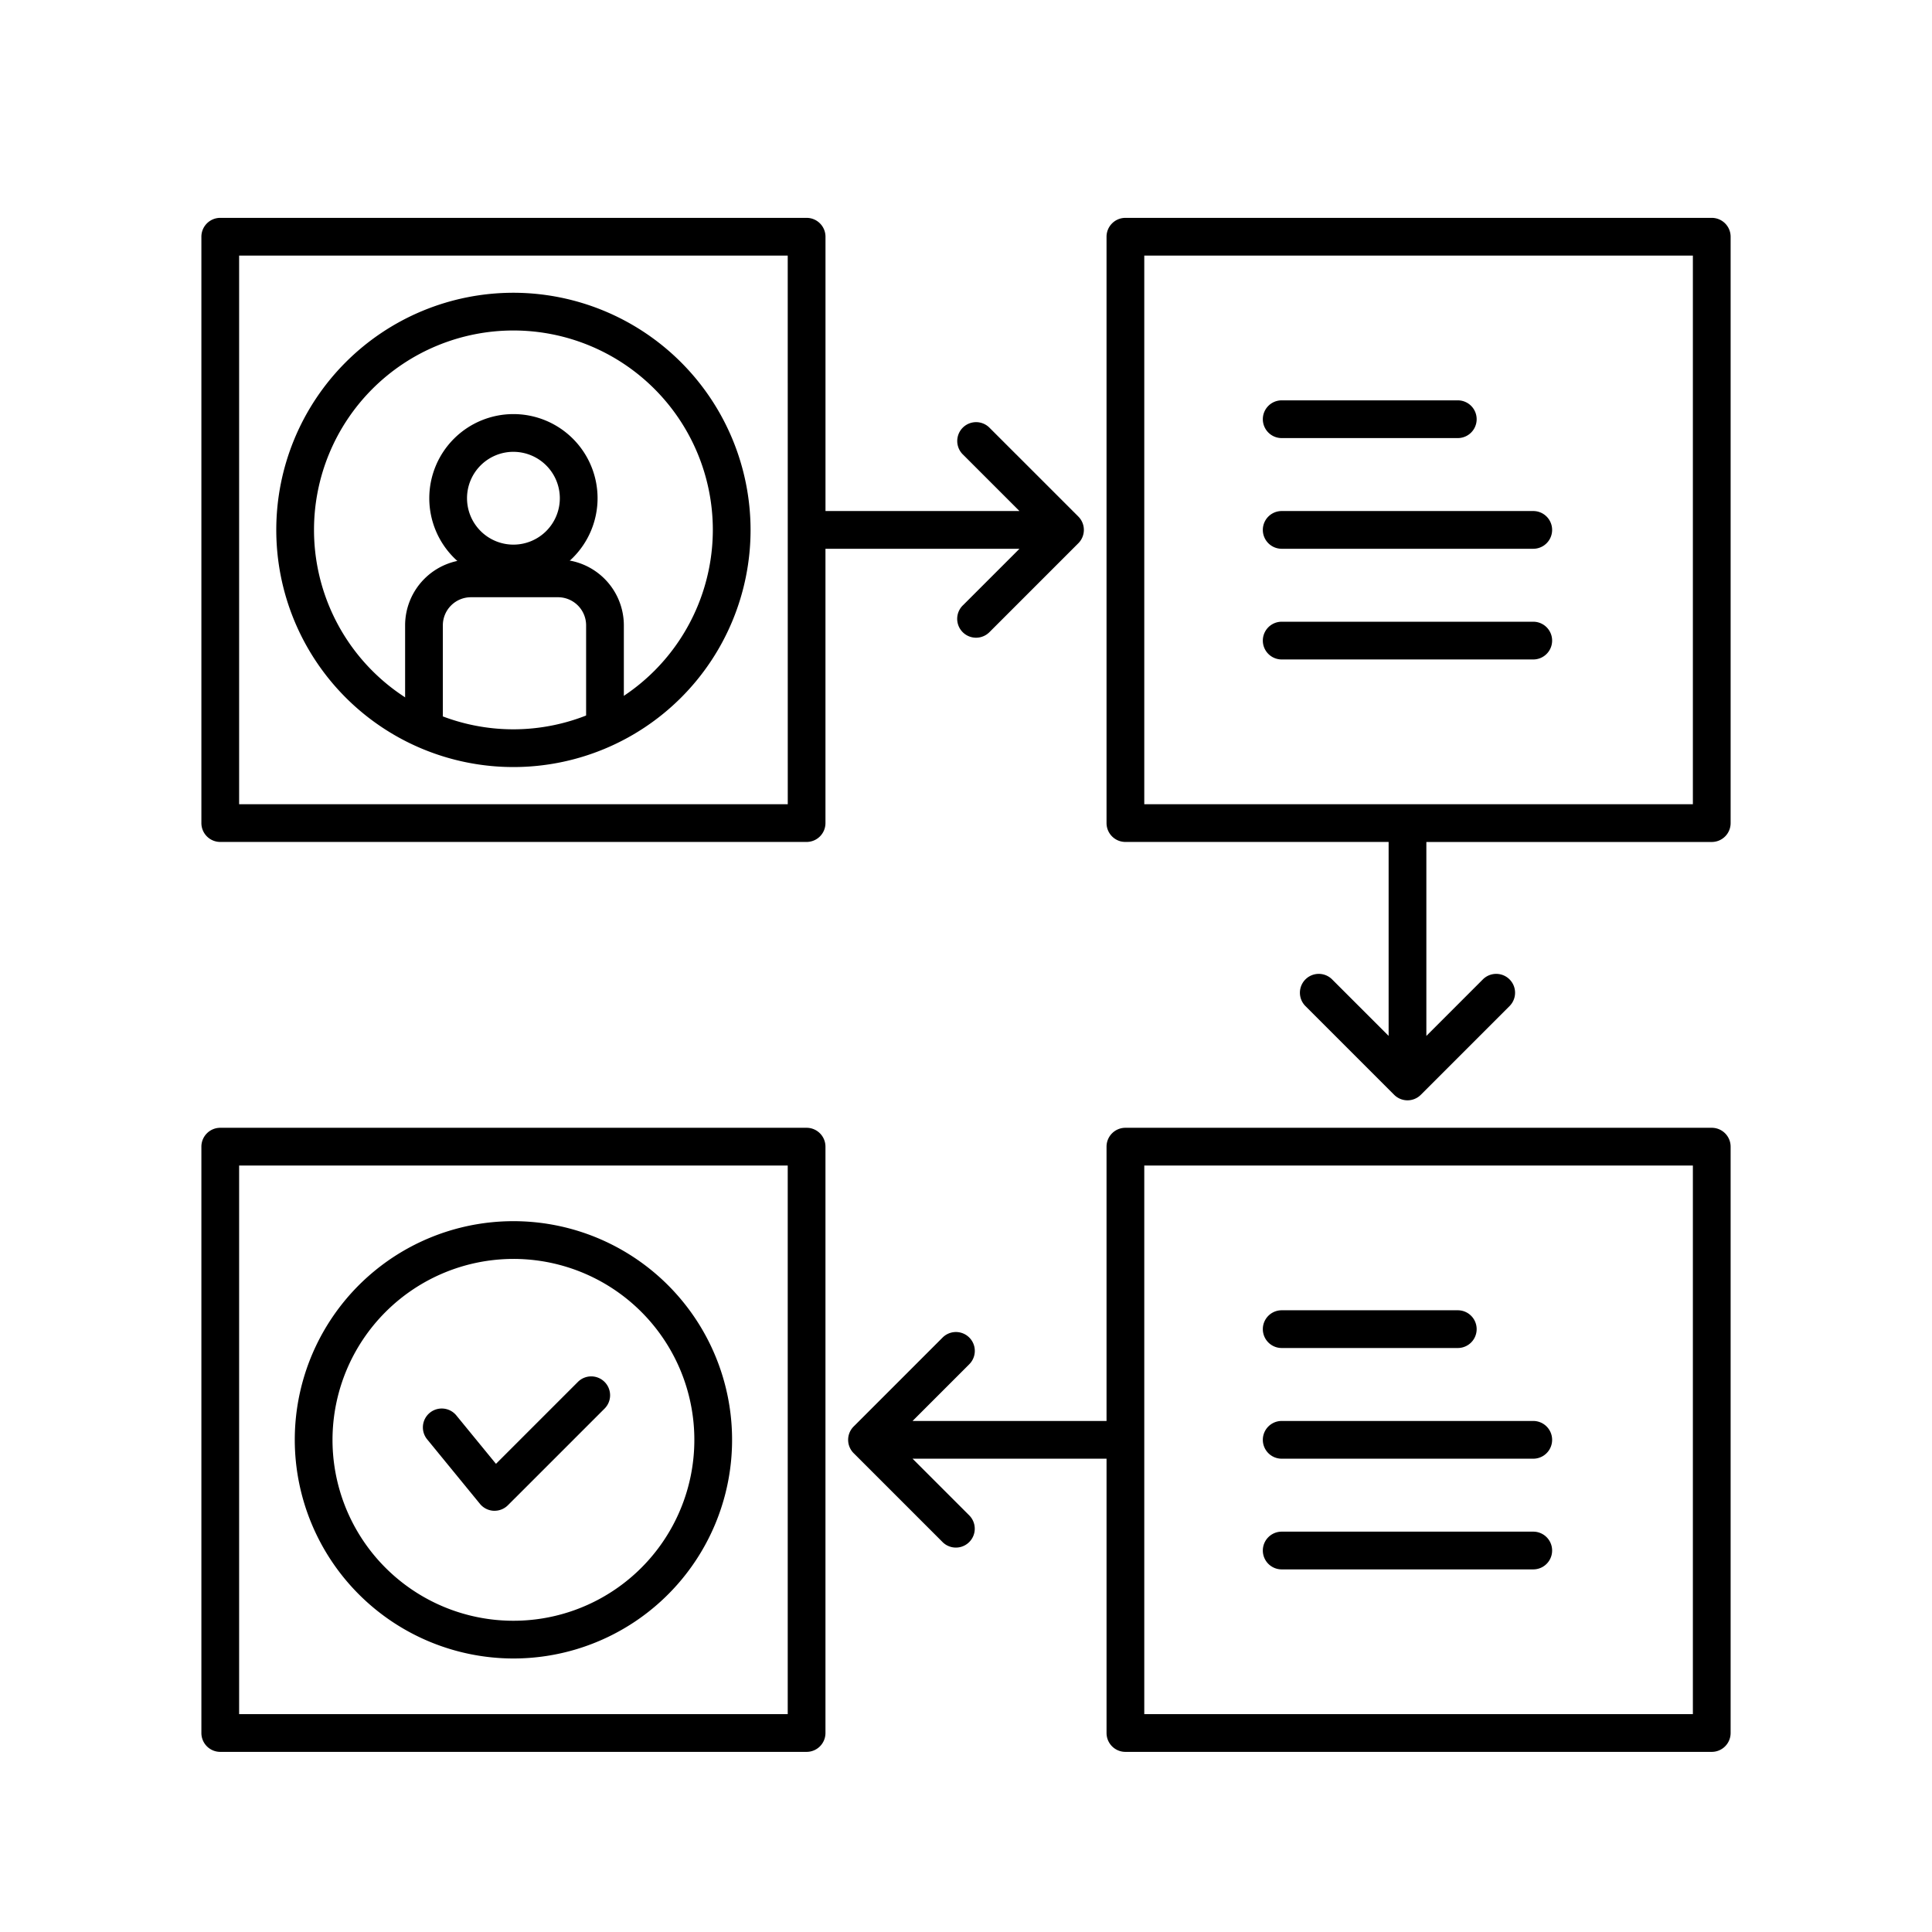<?xml version="1.0"?>
<svg xmlns="http://www.w3.org/2000/svg" height="512px" viewBox="0 0 256 256" width="512px"><g><path d="m80.163 97.172a2.5 2.5 0 0 1 -2.5-2.5v-11.813a3.727 3.727 0 0 0 -3.723-3.722h-11.54a3.726 3.726 0 0 0 -3.721 3.722v11.813a2.5 2.5 0 0 1 -5 0v-11.813a8.731 8.731 0 0 1 8.721-8.722h11.54a8.732 8.732 0 0 1 8.723 8.722v11.813a2.5 2.5 0 0 1 -2.5 2.5z" fill="#65c1d6" data-original="#65C1D6" class="active-path" style="fill:#000000" data-old_color="#65c1d6"/><path d="m68.031 77.168a11.149 11.149 0 1 1 11.15-11.149 11.161 11.161 0 0 1 -11.15 11.149zm0-17.3a6.149 6.149 0 1 0 6.15 6.149 6.155 6.155 0 0 0 -6.15-6.147z" fill="#65c1d6" data-original="#65C1D6" class="active-path" style="fill:#000000" data-old_color="#65c1d6"/><path d="m68.031 38.792a31.423 31.423 0 1 0 31.423 31.423 31.459 31.459 0 0 0 -31.423-31.423zm0 57.846a26.423 26.423 0 1 1 26.423-26.423 26.453 26.453 0 0 1 -26.423 26.423z" fill="#846f75" data-original="#846F75" class="" data-old_color="#846f75" style="fill:#000000"/><path d="m226.815 28.868h-77.693a2.5 2.5 0 0 0 -2.5 2.5v77.694a2.5 2.5 0 0 0 2.5 2.5h34.878v25.7l-7.518-7.517a2.5 2.5 0 0 0 -3.535 3.535l11.785 11.785a2.5 2.5 0 0 0 3.536 0l11.785-11.785a2.5 2.5 0 0 0 -3.535-3.535l-7.518 7.521v-25.7h37.817a2.5 2.5 0 0 0 2.5-2.5v-77.698a2.5 2.5 0 0 0 -2.502-2.5zm-2.5 77.694h-72.693v-72.694h72.693z" fill="#846f75" data-original="#846F75" class="" data-old_color="#846f75" style="fill:#000000"/><path d="m106.878 149.438h-77.693a2.5 2.5 0 0 0 -2.5 2.5v77.694a2.5 2.5 0 0 0 2.5 2.5h77.693a2.5 2.5 0 0 0 2.5-2.5v-77.694a2.5 2.5 0 0 0 -2.5-2.5zm-2.5 77.694h-72.693v-72.694h72.693z" fill="#846f75" data-original="#846F75" class="" data-old_color="#846f75" style="fill:#000000"/><path d="m226.815 149.438h-77.693a2.5 2.5 0 0 0 -2.5 2.5v36.347h-25.705l7.518-7.517a2.5 2.5 0 0 0 -3.536-3.536l-11.785 11.786a2.5 2.5 0 0 0 0 3.535l11.786 11.785a2.5 2.5 0 0 0 3.536-3.535l-7.518-7.518h25.705v36.347a2.5 2.5 0 0 0 2.5 2.5h77.693a2.5 2.5 0 0 0 2.5-2.5v-77.694a2.5 2.5 0 0 0 -2.501-2.5zm-2.5 77.694h-72.693v-72.694h72.693z" fill="#846f75" data-original="#846F75" class="" data-old_color="#846f75" style="fill:#000000"/><path d="m135.083 72.715-7.518 7.517a2.5 2.5 0 0 0 3.536 3.536l11.785-11.786a2.5 2.5 0 0 0 0-3.535l-11.786-11.785a2.5 2.5 0 0 0 -3.536 3.535l7.518 7.518h-25.7v-36.347a2.5 2.5 0 0 0 -2.5-2.5h-77.697a2.5 2.5 0 0 0 -2.5 2.5v77.694a2.5 2.5 0 0 0 2.5 2.5h77.693a2.5 2.5 0 0 0 2.5-2.5v-36.347zm-30.7 33.847h-72.698v-72.694h72.693z" fill="#846f75" data-original="#846F75" class="" data-old_color="#846f75" style="fill:#000000"/><path d="m68.031 219.758a28.973 28.973 0 1 0 -28.972-28.973 29.006 29.006 0 0 0 28.972 28.973zm0-52.945a23.973 23.973 0 1 1 -23.972 23.972 24 24 0 0 1 23.972-23.972z" fill="#846f75" data-original="#846F75" class="" data-old_color="#846f75" style="fill:#000000"/><g fill="#65c1d6"><path d="m65.532 200.185c-.041 0-.083 0-.124 0a2.5 2.5 0 0 1 -1.81-.914l-6.971-8.519a2.5 2.5 0 1 1 3.869-3.166l5.222 6.38 10.825-10.824a2.5 2.5 0 1 1 3.535 3.535l-12.778 12.775a2.5 2.5 0 0 1 -1.768.733z" data-original="#65C1D6" class="active-path" style="fill:#000000" data-old_color="#65C1D6"/><path d="m193.165 58.048h-23.333a2.5 2.5 0 0 1 0-5h23.333a2.5 2.5 0 0 1 0 5z" data-original="#65C1D6" class="active-path" style="fill:#000000" data-old_color="#65C1D6"/><path d="m203.165 72.715h-33.333a2.5 2.5 0 0 1 0-5h33.333a2.5 2.5 0 0 1 0 5z" data-original="#65C1D6" class="active-path" style="fill:#000000" data-old_color="#65C1D6"/><path d="m203.165 87.382h-33.333a2.5 2.5 0 0 1 0-5h33.333a2.5 2.5 0 1 1 0 5z" data-original="#65C1D6" class="active-path" style="fill:#000000" data-old_color="#65C1D6"/><path d="m193.165 178.618h-23.333a2.5 2.5 0 0 1 0-5h23.333a2.5 2.5 0 1 1 0 5z" data-original="#65C1D6" class="active-path" style="fill:#000000" data-old_color="#65C1D6"/><path d="m203.165 193.285h-33.333a2.5 2.5 0 0 1 0-5h33.333a2.5 2.5 0 0 1 0 5z" data-original="#65C1D6" class="active-path" style="fill:#000000" data-old_color="#65C1D6"/><path d="m203.165 207.952h-33.333a2.5 2.5 0 0 1 0-5h33.333a2.5 2.5 0 0 1 0 5z" data-original="#65C1D6" class="active-path" style="fill:#000000" data-old_color="#65C1D6"/></g></g> </svg>
